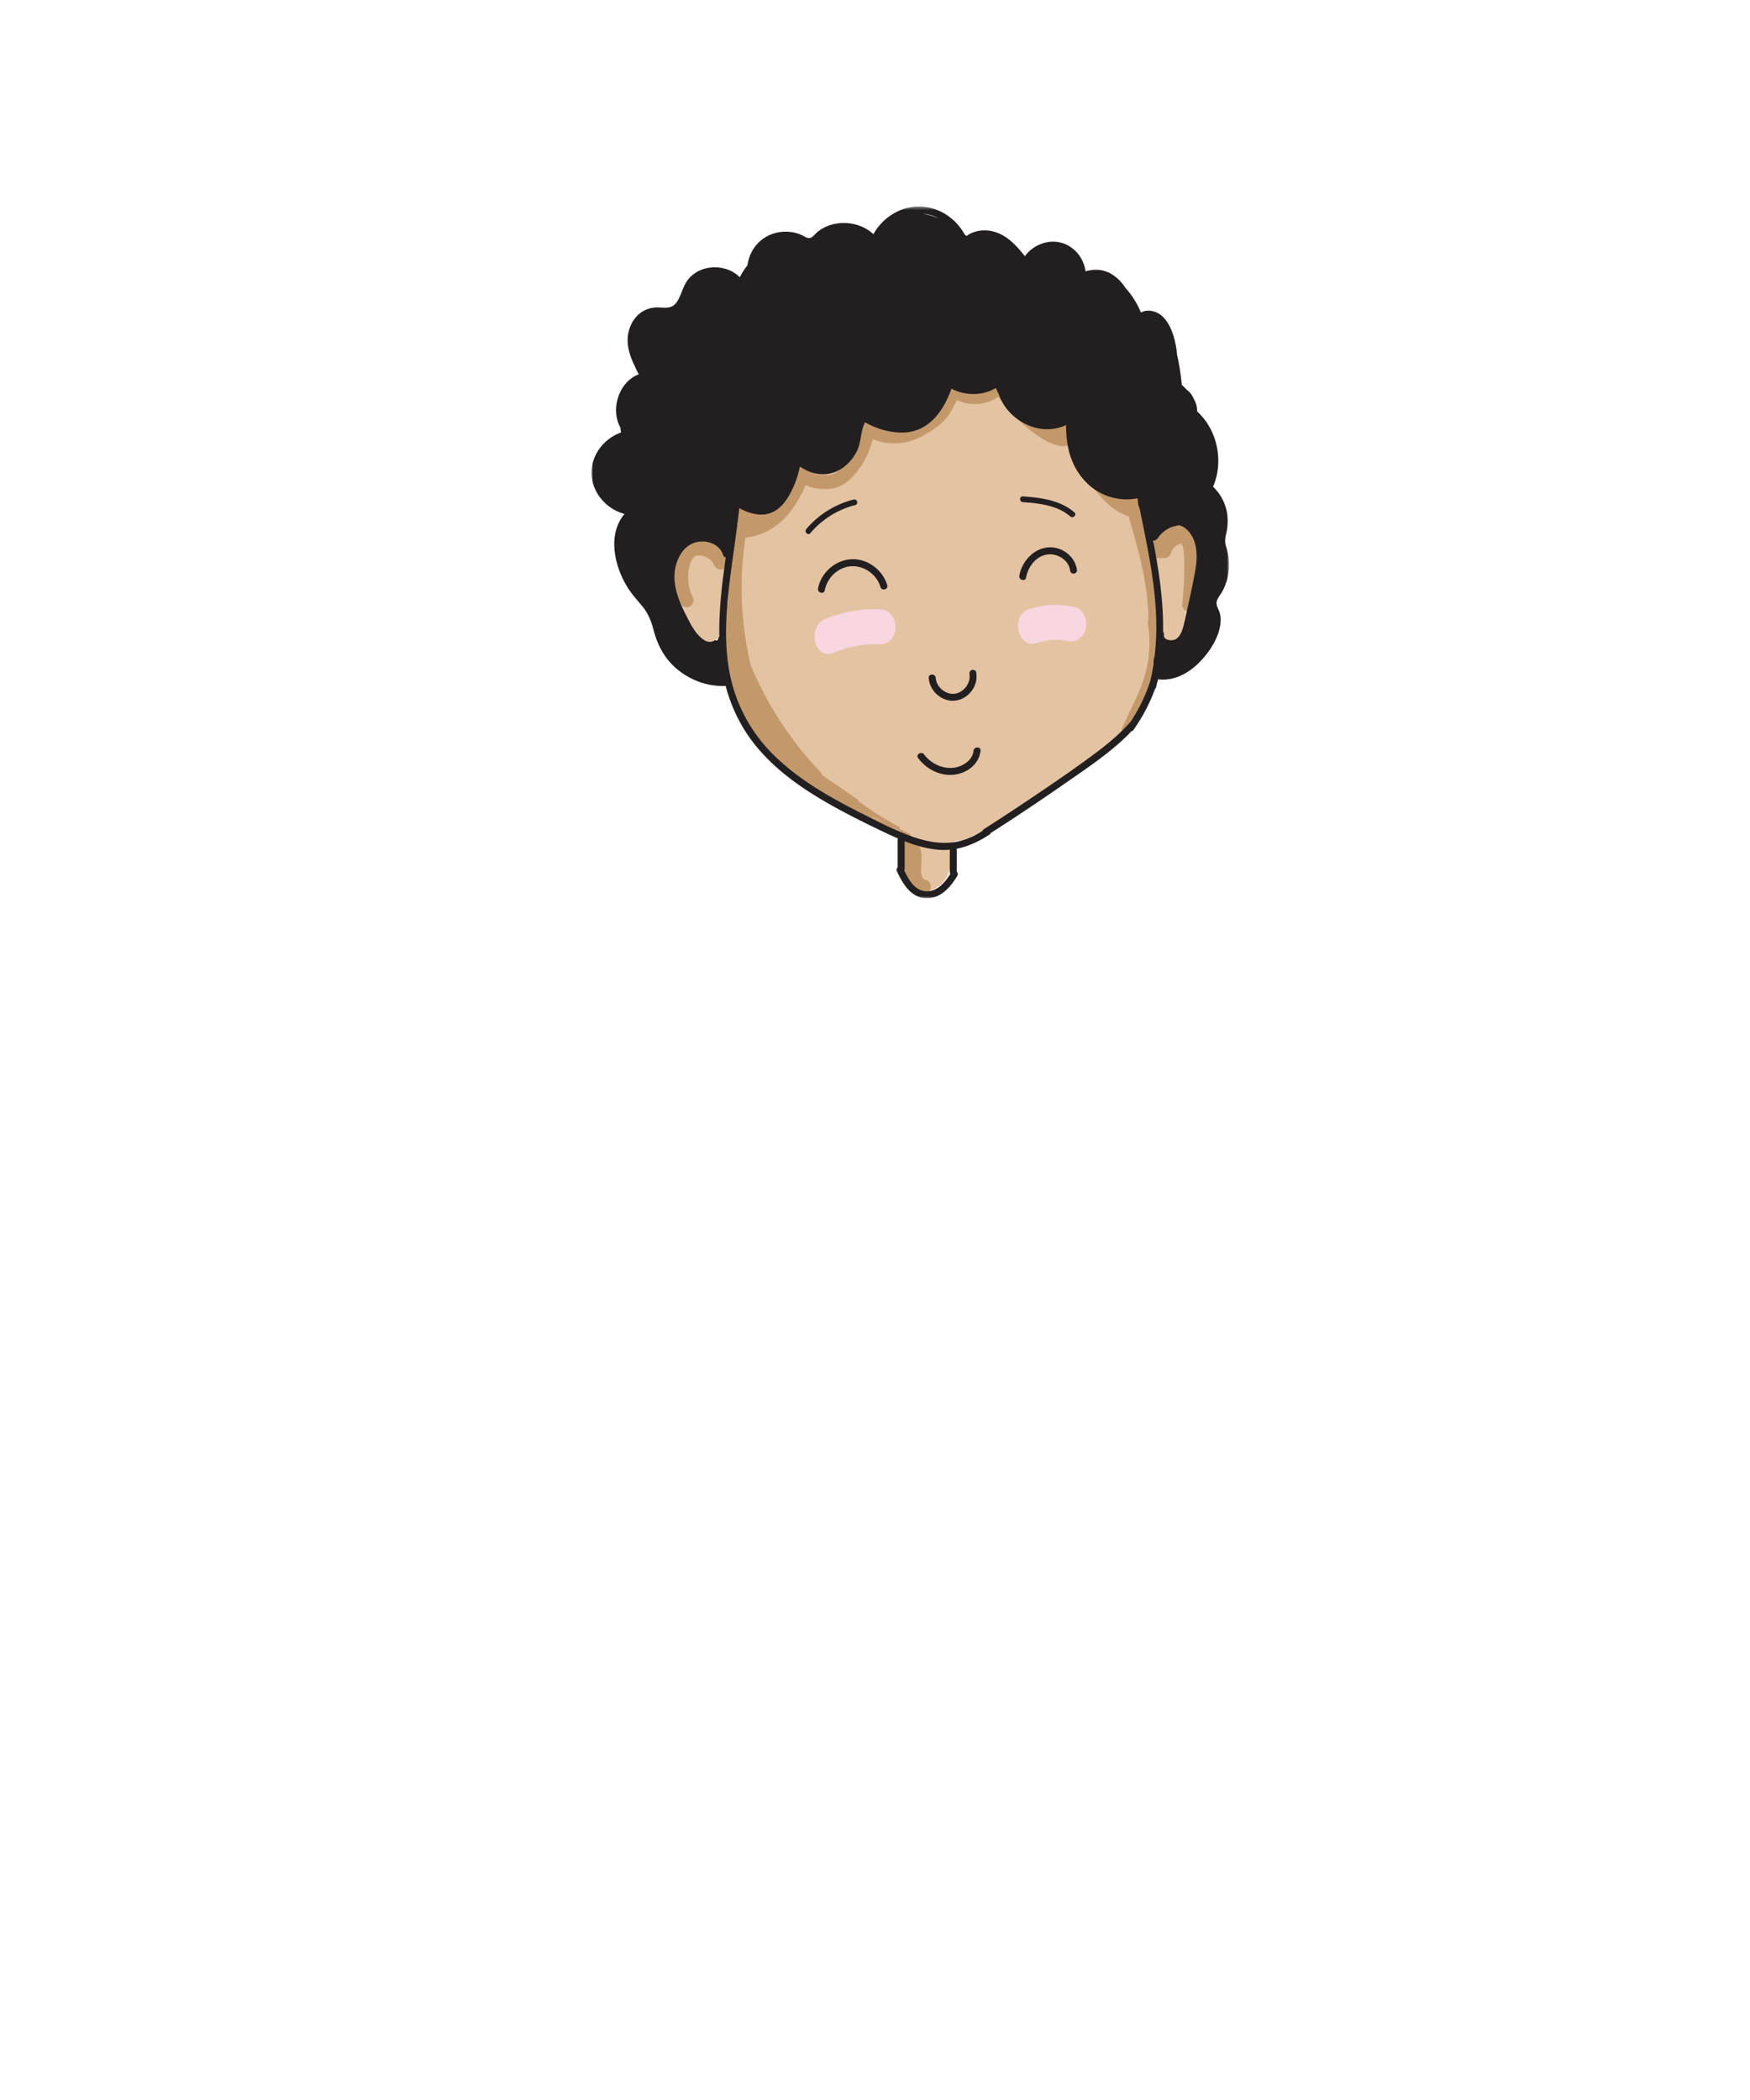 <svg width="500" height="600" xmlns="http://www.w3.org/2000/svg" xmlns:xlink="http://www.w3.org/1999/xlink"><defs><path id="a" d="M0 .454h182.161v197.653H0z"/></defs><g fill="none" fill-rule="evenodd"><path d="M207.277 159.571a5.245 5.245 0 00-.381-1.148 7.674 7.674 0 00-.363-.843c-1.041-2.063-3.045-3.387-5.316-3.66-2.126-.257-4.368.482-5.914 1.968-1.524 1.465-2.18 3.567-2.255 5.642-1.05 2.028-1.323 4.442-.52 6.66.139.381.388.683.703.874.135 4.16 1.525 8.281 4.068 11.597.984 1.283 2.15 2.718 3.769 3.186 1.2.348 2.627-.047 3.438-.997.54-.229.818-.763.84-1.312.486-.187.862-.613.84-1.32-.1-3.45-.201-6.91.096-10.353.166-1.914.474-3.84.38-5.733.006-.01.013-.019.018-.03a7.391 7.391 0 00.66-2.637 5.995 5.995 0 00-.063-1.894m126.908-2.754a5.268 5.268 0 00-.227 1.21l-.205-1.524c.117.132.259.242.432.314m7.822-.967c-1.277-4.025-5.72-7.312-9.764-4.582-2.2 1.485-3.25 4.006-2.857 6.61.241 1.595.824 3.148 1.295 4.69l.332 1.087c.02 1.457.107 2.91.245 4.358a1.516 1.516 0 00-.079.505l.128 9.105c.028 1.995-.253 4.94 2.088 5.8 2.609.956 4.217-1.657 4.641-3.815.54-2.754.875-5.545 1.429-8.297.573-2.842 1.579-5.528 2.32-8.32.61-2.307.958-4.82.222-7.14" fill="#E4C3A2"/><path d="M330.608 181.811c.01-.08.035-.149.042-.23.527-6.639.175-13.148-.826-19.725-.173-1.137-.664-1.94-1.32-2.469-.085-4.499.016-9.004.313-13.512.383-.207.767-.414 1.139-.644 4.812-2.983.583-10.506-4.237-7.94-1.745-.228-3.7.457-4.774 2.034-3.723.887-7.677.26-10.79-2.424-3.308-2.852-5.517-8.018-3.818-12.205 3.498-2.265 1.04-9-3.997-8.055-6.19 1.161-11.671-2.502-14.121-8.035-1.674-3.783-7.155-2.266-8.224 1.074-.837 2.614-4.355.285-5.386-.58-3.447-2.898-8.114.35-7.855 3.69-1.645 3.562-4.833 6.13-8.851 6.62-4.32.525-8.304-3.216-12.476-1.787-3.594 1.233-3.725 4.946-5.61 7.672-2.343 3.39-6.798 5.512-10.912 4.944-2.34-.323-4.917.531-5.536 3.143-.338 1.427-4.777 11.85-5.868 10.513-3.143-3.844-8.238.305-7.345 4.371a4.848 4.848 0 00-.442 1.551c-.338 3.24-.39 6.422-.335 9.607-1.788 6.64-3.152 12.396-2.062 19.485.153 1 .33 1.984.519 2.963-.614 3.242-.336 6.656.48 10.044.016.11.028.217.05.33 1.434 7.218 3.482 14.751 9.108 19.897a64.57 64.57 0 002.309 2.007c.329.765.912 1.466 1.81 2.008l2.037 1.23c2.48 3.735 6.024 5.987 10.119 7.786.63.863 1.6 1.475 2.906 1.614 3.48 2.986 7.853 5.167 12.5 6.836.292.224.594.394.897.54.2.177.416.348.663.504 2.796 1.77 5.983 3.606 9.31 4.89-.93.571-1.66 1.444-1.957 2.565-1.227 4.627.686 9.12 4.515 11.832 1.455 1.03 3.689.66 4.998-.353.08-.062.15-.136.227-.203 2.794-1.41 4.113-5.354 3.877-8.526a.465.465 0 00-.037.004c-.023-.4-.063-.8-.123-1.2-.163-1.09-.89-1.954-1.821-2.518 1.253-.147 2.449-.478 3.604-.922.13.01.247.04.384.04.139 0 .263-.024.395-.034.11.007.209.033.327.033 1.403 0 2.46-.535 3.184-1.337 14.343-6.599 27.547-16.337 39.62-26.44 5.74-4.803 9.006-10.665 11.292-17.708.832-2.56 1.619-5.242 1.82-7.852.556-.893.82-2.005.586-3.286-.113-.613-.204-1.229-.308-1.842" fill="#E4C3A2"/><path d="M264.49 251.402c-.084-.017-.168-.032-.251-.055-.018-.005-.065-.014-.114-.024a.079.079 0 01.013.03c-.001-.006-.015-.02-.023-.03-.103-.022-.197-.038-.002-.004-.008-.012-.01-.018-.024-.033h-.002c-.252-.145-.106-.087-.01-.012-.092-.092-.255-.225-.294-.262-.035-.054-.073-.108-.106-.163-.018-.029-.121-.185-.196-.322a1.89 1.89 0 00-.027-.097c-.033-.107-.073-.213-.105-.322a6.272 6.272 0 01-.145-.594l-.024-.108-.003-.097c-.113-2.264.495-4.486-.175-6.719-.281-.935-1.272-1.625-2.252-1.438a1.808 1.808 0 00-.58-.567c-.428-.25-1.06-.358-1.541-.202-.955.31-1.79 1.411-1.397 2.46a19.91 19.91 0 01.988 3.711c.034.827.094 1.654.193 2.476.066.55.18 1.008.586 1.414.11.11.246.205.39.292.446 2.053 1.873 4.108 4.039 4.523 1.024.197 2.207-.286 2.459-1.397.225-.986-.297-2.25-1.396-2.46m-56.733-91.352a1.728 1.728 0 00-.267-.92 10.389 10.389 0 00-.785-1.037 13.986 13.986 0 00-2.422-2.857c-.396-.355-.87-.586-1.414-.586-.353 0-.754.116-1.077.316-.056-.014-.11-.034-.167-.047-2.826-.64-5.683.14-7.229 2.719-1.277 2.127-1.776 4.867-1.776 7.316 0 2.635.646 5.197 1.813 7.55.48.968 1.85 1.237 2.736.718.985-.576 1.2-1.765.718-2.736-1.526-3.078-1.742-6.993-.397-10.14.28-.653.572-1.192 1.164-1.483.453-.221 1.255-.223 1.797-.11a5.662 5.662 0 013.024 1.7c.25.409.48.829.681 1.265.2.43.755.799 1.196.92.478.13 1.116.072 1.541-.202.427-.276.802-.686.92-1.196.022-.176.047-.354.07-.532a2.002 2.002 0 00-.126-.658" fill="#C3996B"/><path d="M307.246 122.565c-.03-.502-.199-1.016-.579-1.363-.39-.36-.873-.588-1.415-.586a14.693 14.693 0 00-4.247.635 2.14 2.14 0 00-1.042.71 29.36 29.36 0 01-4.163-3.01c-3.056-2.645-5.68-5.738-8.197-8.884-.477-.596-1.337-.694-2.051-.456-.77-.409-1.641-.26-2.357.326-.024.021-.035.028-.051.041a8.023 8.023 0 01-.177.128 9.013 9.013 0 01-1.163.678c-.081.04-.164.076-.245.115l-.004.001c-.43.142-.848.295-1.29.398a13.24 13.24 0 01-.623.125l-.017.003c-.106.018-.218.024-.32.032-.423.033-.848.04-1.272.02-.203-.012-.404-.033-.605-.052-.017-.003-.025-.006-.047-.009l-.312-.06a9.217 9.217 0 01-1.41-.413c-.055-.024-.121-.053-.14-.06a9.329 9.329 0 01-.634-.333c-.616-.995-2.031-1.538-3.107-.467-1.612 1.605-2.407 3.656-3.552 5.574-1.2 2.011-3.221 3.337-5.155 4.58-4.004 2.572-8.678 3.386-13.045 1.196.008-.09.026-.18.033-.272.083-1.079-.98-2-2-2-1.152 0-1.917.92-2 2-.325 4.207-1.996 8.393-4.742 11.61-1.208 1.417-2.667 2.833-4.63 2.938-1.578.084-4.026.07-5.244-1.127-.226-.633-.791-1.18-1.395-1.346-1.15-.316-2.046.394-2.46 1.397-1.486 3.597-3.202 7.29-5.851 10.191-.31.34-.636.656-.97.965-.352-.52-.94-.845-1.644-.894-.027-.002-.056.002-.083.001-.491-.554-1.242-.847-2.01-.623-.59.171-1.187.297-1.792.393a14.56 14.56 0 01-2.325.062 1.9 1.9 0 00-1.608-.043 2.007 2.007 0 00-1.164 1.371 1.664 1.664 0 00-.112.627c.017.387.116.783.329 1.11.02.308.045.616.124.917.105.393.313.746.576 1.052-.03.001-.057.005-.085.005-1.721.02-2.288 1.812-1.705 2.99a1.404 1.404 0 00-.233.571 100.79 100.79 0 00-.965 19.07c-.99.16-1.676.936-1.733 1.965a18.654 18.654 0 00.698 6.088 2.2 2.2 0 00-.673 1.47c-.196 3.194.35 6.266 1.319 9.23-.735.453-1.22 1.392-.918 2.24a46.8 46.8 0 006.957 12.83c1.81 6.008 6.86 10.736 11.386 14.816 5.256 4.738 11.177 8.881 18.076 10.78.69.19 1.272.037 1.697-.3.033.1.092.193.192.258l3.624 2.341c.457.275.86-.253.689-.642.343.12.684.246 1.039.341a.537.537 0 00.234.01c.519.323 1.048.63 1.574.944-.727-.328-1.456-.654-2.183-.98-.574-.259-1.082.55-.505.863a24.569 24.569 0 003.314 1.488l6.567 2.95c.583.261 1.092-.6.505-.864-.967-.433-1.934-.868-2.901-1.303.158-.216.165-.528-.143-.688a81.686 81.686 0 01-7.157-4.212l-3.848-2.668a.424.424 0 00-.331-.076 2.047 2.047 0 00-.826-1.117l-9.861-6.695a1.968 1.968 0 00-.515-.96 98.81 98.81 0 01-19.888-30.558c-.003-.016-.002-.03-.006-.047-2.73-11.604-3.293-23.709-1.56-35.51.037-.253.039-.504.009-.747a18.664 18.664 0 0011.466-5.78c2.536-2.698 4.317-5.928 5.83-9.277 1.802.938 4.063 1.146 6.006 1.134 2.939-.017 5.395-1.373 7.372-3.483 2.837-3.026 4.775-6.759 5.773-10.747 4.802 1.93 10.11 1.492 14.658-1.139 2.306-1.334 4.81-2.959 6.513-5.037 1.228-1.498 1.912-3.385 2.964-4.994 3.77 1.833 8.26 1.406 11.693-.93 2.929 3.63 6.03 7.117 9.747 9.966 3.238 2.481 9.817 6.822 12.84 1.721.595-1.008.205-1.968-.518-2.515m34.265 31.731a6.676 6.676 0 00-2.198-2.834 1.998 1.998 0 00-.517-.896 142.87 142.87 0 00-.405-.314 1.989 1.989 0 00-1.009-.272h-1.054a1.5 1.5 0 00-.77.17c-.073.025-.139.065-.206.099-.144.007-.283-.004-.429.014-2.673.314-4.984 2.469-5.36 5.167-.052.368-.013.727.076 1.065a2.264 2.264 0 00-.205 1.396c-.977-4.021-2.122-8.006-3.276-11.97a2.038 2.038 0 00-.323-.647c-.006-.017-.005-.035-.01-.052.214-.324.344-.704.36-1.113.021-.578-.146-1.096-.394-1.606-.115-.238-.298-.448-.463-.65-.178-.217-.418-.371-.639-.54-.037-.024-.078-.035-.116-.055a1.49 1.49 0 00-.157-.58 1.492 1.492 0 00-.413-.644 1.501 1.501 0 00-.643-.413 1.525 1.525 0 00-.77-.173c-.518.024-1.055.194-1.415.586-.34.37-.632.893-.586 1.414.022.249.054.5.098.749-1.657-1.175-3.074-2.73-4.365-4.303-2.345-2.856-4.579-5.977-5.429-9.628-.583-2.507-4.44-1.446-3.857 1.063 1.01 4.336 3.68 8.01 6.456 11.394 2.397 2.92 5.308 5.66 8.968 6.809 2.78 9.556 5.533 19.233 5.68 29.255.001.028.008.05.01.077-.216.436-.28.957-.193 1.477 1.103 6.588.138 13.526-2.702 19.57a2.578 2.578 0 00-.176.535l-4.524 9.659c-.228.485.368 1.043.785.605a19.097 19.097 0 002.166-2.758c.198.239.61.289.815-.044.285-.458.544-.928.791-1.407a.474.474 0 00.155-.232l.065-.222c.498-1.027.92-2.091 1.245-3.187.814.154 1.767-.154 2.132-.93 3.26-6.94 4.334-14.565 3.173-22.126.162-.278.264-.612.258-1.017-.093-6.338-1.173-12.548-2.652-18.676.207.762.811 1.399 1.836 1.399.25 0 .464-.047.665-.114.031.009.061.027.091.035 1.062.24 2.16-.32 2.461-1.398.04-.144.096-.284.147-.424.141-.295.307-.577.495-.844.225-.266.473-.512.74-.737.278-.195.571-.365.88-.511.244-.088.493-.162.747-.217.48.77.64 1.812.694 2.703.306 4.9-.003 9.904-.45 14.785-.098 1.077.99 2 2 2 1.164 0 1.902-.92 2-2 .294-3.208.47-6.426.511-9.646.036-2.866.31-6.136-.794-8.846" fill="#C3996B"/><path d="M270.22 177.817a40.321 40.321 0 00-3.79-.786c.987-1.959.887-5.056-.723-5.666-8.765-3.32-18.43-3.464-28.255-.37-.903.284-1.605 1.085-2.076 2.053-.307.3-.559.65-.753 1.036a56.23 56.23 0 00-6.147 2.021c-1.429.562-2.086 2.307-2.088 3.928-1.867 1.944-1.485 6.815.878 6.485 2.263-.315 4.52-.584 6.772-.817.977.116 1.947.287 2.907.495-.762 2.352.191 5.58 2.424 4.775 5.96-2.145 11.886-2.995 17.628-2.76 1.791-.017 2.732-2.386 2.647-4.427 2.944.11 5.815.556 8.624 1.3 2.92.77 4.877-6.495 1.952-7.267m44.602-4.415a2.35 2.35 0 00-1.312-.863c-12.256-3.04-25.005-5.022-37.302-1.15-1.476.465-2.1 2.131-1.965 3.662-2.026 1.506-1.172 6.473 1.64 6.12.425-.054.85-.084 1.274-.12-1.16 1.858-.178 5.37 2.189 5.43.324 1.671 1.596 3.128 3.422 2.594 2.484-.725 4.99-1.247 7.503-1.678 5.292 1.93 10.738 2.955 16.453 1.98 2.16-.369 2.52-3.656 1.336-5.387.066-.293.103-.593.112-.895.795-.615 1.233-1.797 1.255-2.96a2.6 2.6 0 00.51.08 9.434 9.434 0 004.206-.769c2.24-.975 2.763-4.715.679-6.044" fill="#E4C3A2"/><path d="M251.452 174.057a37.475 37.475 0 00-15.662 2.81c-5.39 2.223-3.058 11.892 2.396 9.641 4.335-1.788 8.644-2.61 13.266-2.45 5.804.2 5.798-9.8 0-10m55.702-.555c-4.436-.994-8.838-.89-13.188.577-5.412 1.822-3.108 11.476 2.336 9.643 2.807-.946 5.626-1.224 8.515-.576 2.326.52 4.744-.753 5.406-3.493.593-2.457-.73-5.626-3.07-6.151" fill="#F8D7E1"/><g transform="translate(169 58.546)"><mask id="b" fill="#fff"><use xlink:href="#a"/></mask><path d="M172.495 104.535a166.134 166.134 0 01-.88 4.533 4.565 4.565 0 00-.15.715c-.653 3.113-1.363 6.22-2.055 9.314-.385 1.707-.863 4-2.493 4.992-.929.565-3.584.36-3.358-1.235a1.023 1.023 0 00-.251-.841c.132-8.737-1.17-17.39-2.821-26.02.567-.086 1.087-.41 1.442-.944a9.54 9.54 0 01.213-.313 10.6 10.6 0 01.077-.102l.121-.148c.065-.076.133-.151.2-.226.325-.356.685-.663 1.042-.984.005-.005.004-.005.007-.01.002 0 .004 0 .006-.002.082-.058.162-.118.245-.174a10.696 10.696 0 011.508-.865c.044-.021.09-.043.136-.062.135-.061.093-.043-.13.052.09-.113.511-.195.64-.238a10.789 10.789 0 011.315-.347c.099-.02.198-.036.298-.054-.004-.001-.008 0-.01-.002.001 0 .007 0 .01.002.024-.004.048-.01.073-.013.287-.05.034.019-.055.017.064.008.25-.01.42-.03a5.22 5.22 0 011.663.884c3.563 2.9 3.516 7.99 2.787 12.1m-11.213 19.763a72.355 72.355 0 01-.425 4.813 4.567 4.567 0 00-.237 1.915 61.142 61.142 0 01-.956 4.947 47.123 47.123 0 01-5.692 11.789.615.615 0 00-.026-.027c-2.853 3.262-6.216 6.097-9.69 8.699-6.52 4.885-13.28 9.474-20.046 14.006a664.006 664.006 0 01-12.111 7.92.987.987 0 00-.41.5c-1.324.828-2.691 1.579-4.147 2.168-5.438 2.197-11.213 1.196-16.55-.778-5.017-1.856-9.825-4.38-14.589-6.801-8.522-4.33-17.004-9.164-23.92-15.85-7.166-6.93-11.758-15.658-13.307-25.516-1.608-10.22-.255-20.7 1.145-30.86.669-4.842 1.372-9.704 1.9-14.58 4.798 2.555 9.913 3.123 13.707-2.78 1.774-2.76 2.925-5.86 3.617-9.093 2.743 1.8 5.757 2.758 9.073 1.854 3.219-.877 5.773-3.393 7.232-6.317 1.26-2.527 1.004-5.807 2.309-8.193 3.06 1.719 6.442 2.798 9.908 2.926 7.94.293 12.318-5.733 14.79-12.523 3.907 2.043 8.844 2.068 12.69-.2.25.629.537 1.242.86 1.84 1.492 4.483 5.444 8.04 10.014 9.386 2.989.88 6.141.729 8.984-.557.065-.03.133-.066.197-.097-.042 5.918 1.22 11.675 5.624 16.26 3.934 4.096 9.6 5.728 14.802 4.666.016.08.03.163.047.244.004.126.01.25.016.377.028.883.238 1.72.564 2.505.358 1.766.719 3.532 1.073 5.295 2.121 10.532 4.112 21.27 3.554 32.062m-58.766 66.836c-1.555 2.528-3.877 5.22-7.122 4.957-3.122-.254-4.815-3.378-6.049-5.964a.95.95 0 00.129-.48v-7.84c3.34 1.313 6.8 2.298 10.397 2.48.85.043 1.677.008 2.493-.062v6.416c0 .18.064.344.152.493m-66-67.791a.416.416 0 00-.131.089c-.085.093-.157.222-.148.353.003.038 0 .075-.003.113a.806.806 0 01-.029.107.74.74 0 01-.05.086c-.038.039-.075.078-.114.116a.522.522 0 00-.137.31l-.013-.002a.939.939 0 00-.91.018c-1.873 1.012-3.694-.704-4.836-2.065-1.343-1.603-2.268-3.577-3.218-5.425-1.98-3.86-3.703-8.162-3.096-12.583.476-3.46 2.47-7.194 6.102-8.083 2.962-.725 6.71.515 7.661 3.644a.92.92 0 00.762.67c-1.065 7.533-1.97 15.074-1.84 22.652M99.186 3.83a24.903 24.903 0 00-4.565-1.323c1.599.136 3.145.598 4.565 1.323m82.837 96.855c-.151-1.146-.475-2.216-.779-3.327-.394-1.438-.102-2.614.218-4.03 1.046-4.628-.444-9.534-3.867-12.812 3.084-7.248 1.282-16.171-4.569-21.53.052-1.364-.36-2.57-1.01-3.674a5.73 5.73 0 00-1.974-2.53 37.213 37.213 0 00-.88-.896 19.251 19.251 0 00-.477-.448c-.346-2.881-.71-5.818-1.382-8.6a23.75 23.75 0 00-.135-1.3c-.442-3.26-1.495-7.136-3.893-9.54-1.633-1.641-4.282-2.351-6.293-1.255-1.059-2.558-2.552-4.985-4.433-7.032-.977-1.535-2.234-2.88-3.873-3.892-2.35-1.45-5.076-1.596-7.518-.836-.484-3.513-2.808-6.705-6.26-7.962-3.984-1.452-8.647.266-11.084 3.63-2.257-2.875-4.824-5.711-8.375-6.871-2.741-.894-6.003-.628-8.306 1.126-.103-.098-.203-.202-.307-.296-.075-.07-.156-.127-.232-.194-2.468-4.545-7.215-7.731-12.47-7.95C88.487.229 83.22 3.529 80.549 8.374c-3.759-3.515-9.81-4.216-14.34-1.751-.593.323-1.148.709-1.67 1.136-.584.475-1.104 1.22-1.773 1.566-.938.483-1.831-.3-2.673-.683a10.732 10.732 0 00-2.454-.792c-3.222-.603-6.622.16-9.172 2.247-2.175 1.778-3.54 4.399-3.91 7.159a18.837 18.837 0 00-2.174 3.418c-4.202-4.243-12.313-3.768-15.45 1.63-.909 1.564-1.334 3.357-2.235 4.923-.398.69-.893 1.346-1.617 1.722-1.197.624-2.636.383-3.93.346-3.971-.116-7.005 2.28-8.275 6.003-1.252 3.664-.191 7.387 1.492 10.75.323.812.71 1.598 1.168 2.352-5.72 2.089-8.209 10.013-5.28 15.21.043.473.107.942.197 1.405-4.894 1.737-8.644 6.51-8.445 11.87.2 5.425 4.308 10.075 9.435 11.404-4.89 5.755-2.98 14.634.671 20.69 1.198 1.987 2.711 3.676 4.205 5.439 1.807 2.133 2.71 4.359 3.41 7.038 1.163 4.446 3.235 8.324 6.837 11.276 3.826 3.137 8.671 4.915 13.64 4.694.04-.002.066-.021.103-.026 1.663 6.25 4.509 12.105 8.717 17.238 6.204 7.568 14.553 13.092 23.062 17.748 4.393 2.402 8.889 4.618 13.406 6.775 1.338.639 2.697 1.269 4.075 1.86a1 1 0 00-.096.437v7.819c-.267.288-.397.709-.188 1.156 1.623 3.447 3.856 7.358 8.11 7.657 4.175.293 7.216-3.145 9.13-6.414.265-.453.127-.88-.162-1.162v-6.568c3.466-.671 6.651-2.246 9.68-4.26-.05-.035-.09-.083-.138-.121a659.916 659.916 0 0020.876-13.926c6.284-4.371 12.823-8.671 18.317-14.043.388-.38.743-.793 1.117-1.187.242-.044.474-.173.65-.42.23-.322.446-.652.668-.98.025-.028.052-.052.076-.08l-.016-.007a48.833 48.833 0 005.45-10.787c.054.022.11.033.163.056.155-.593.285-1.19.42-1.787.053-.166.112-.33.162-.496a.958.958 0 00.032-.33l.023-.094c.097.042.195.084.315.096 4.149.398 7.979-1.532 10.934-4.324 3.093-2.926 6.014-7.15 6.587-11.448.132-1.01.114-2.038-.125-3.033-.284-1.172-1.219-2.265-.909-3.506.255-1.018 1.083-1.918 1.58-2.828a16.014 16.014 0 001.332-3.27 16.11 16.11 0 00.466-6.486" fill="#231F20" mask="url(#b)"/></g><path d="M243.904 142.727a26.12 26.12 0 00-13.533 8.433c-.68.805.48 1.976 1.165 1.165a24.623 24.623 0 0112.806-8.01c1.028-.258.592-1.847-.438-1.588m63.05 3.665c-4.072-3.508-9.532-4.212-14.704-4.562-1.058-.072-1.054 1.575 0 1.646 4.688.318 9.835.89 13.54 4.08.8.69 1.97-.472 1.164-1.164m-28.032 45.718c-.085-.533-.75-.83-1.23-.698-.569.156-.784.695-.699 1.23.4 2.506-1.635 5.202-4.135 5.558-2.625.374-5.324-1.877-5.506-4.499-.09-1.278-2.09-1.287-2 0 .207 2.96 2.394 5.537 5.258 6.306 2.89.777 5.82-.647 7.365-3.132a6.895 6.895 0 00.947-4.765m-25.432-24.925c-1.296-4.363-5.65-7.644-10.255-7.4-4.58.24-8.667 3.831-9.505 8.337-.233 1.26 1.694 1.798 1.929.533.672-3.614 3.834-6.67 7.576-6.87 3.718-.203 7.274 2.385 8.327 5.931.366 1.232 2.296.707 1.929-.53m45.949-10.783c-4.208.36-7.487 4.051-8.2 8.076-.223 1.26 1.704 1.8 1.929.531.546-3.085 2.842-6.144 6.119-6.589 2.76-.375 6.049 1.561 6.423 4.475.069.54.41.993 1 1 .487.005 1.068-.465 1-1-.504-3.938-4.332-6.83-8.27-6.493m-21.292 58.119c-.3 2.791-3.233 4.58-5.811 4.85-3.154.326-6.425-1.275-8.29-3.8-.755-1.025-2.492-.029-1.726 1.01 2.389 3.237 6.43 5.288 10.497 4.73 3.596-.495 6.927-3.027 7.33-6.79.137-1.279-1.864-1.27-2 0" fill="#231F20"/></g></svg>